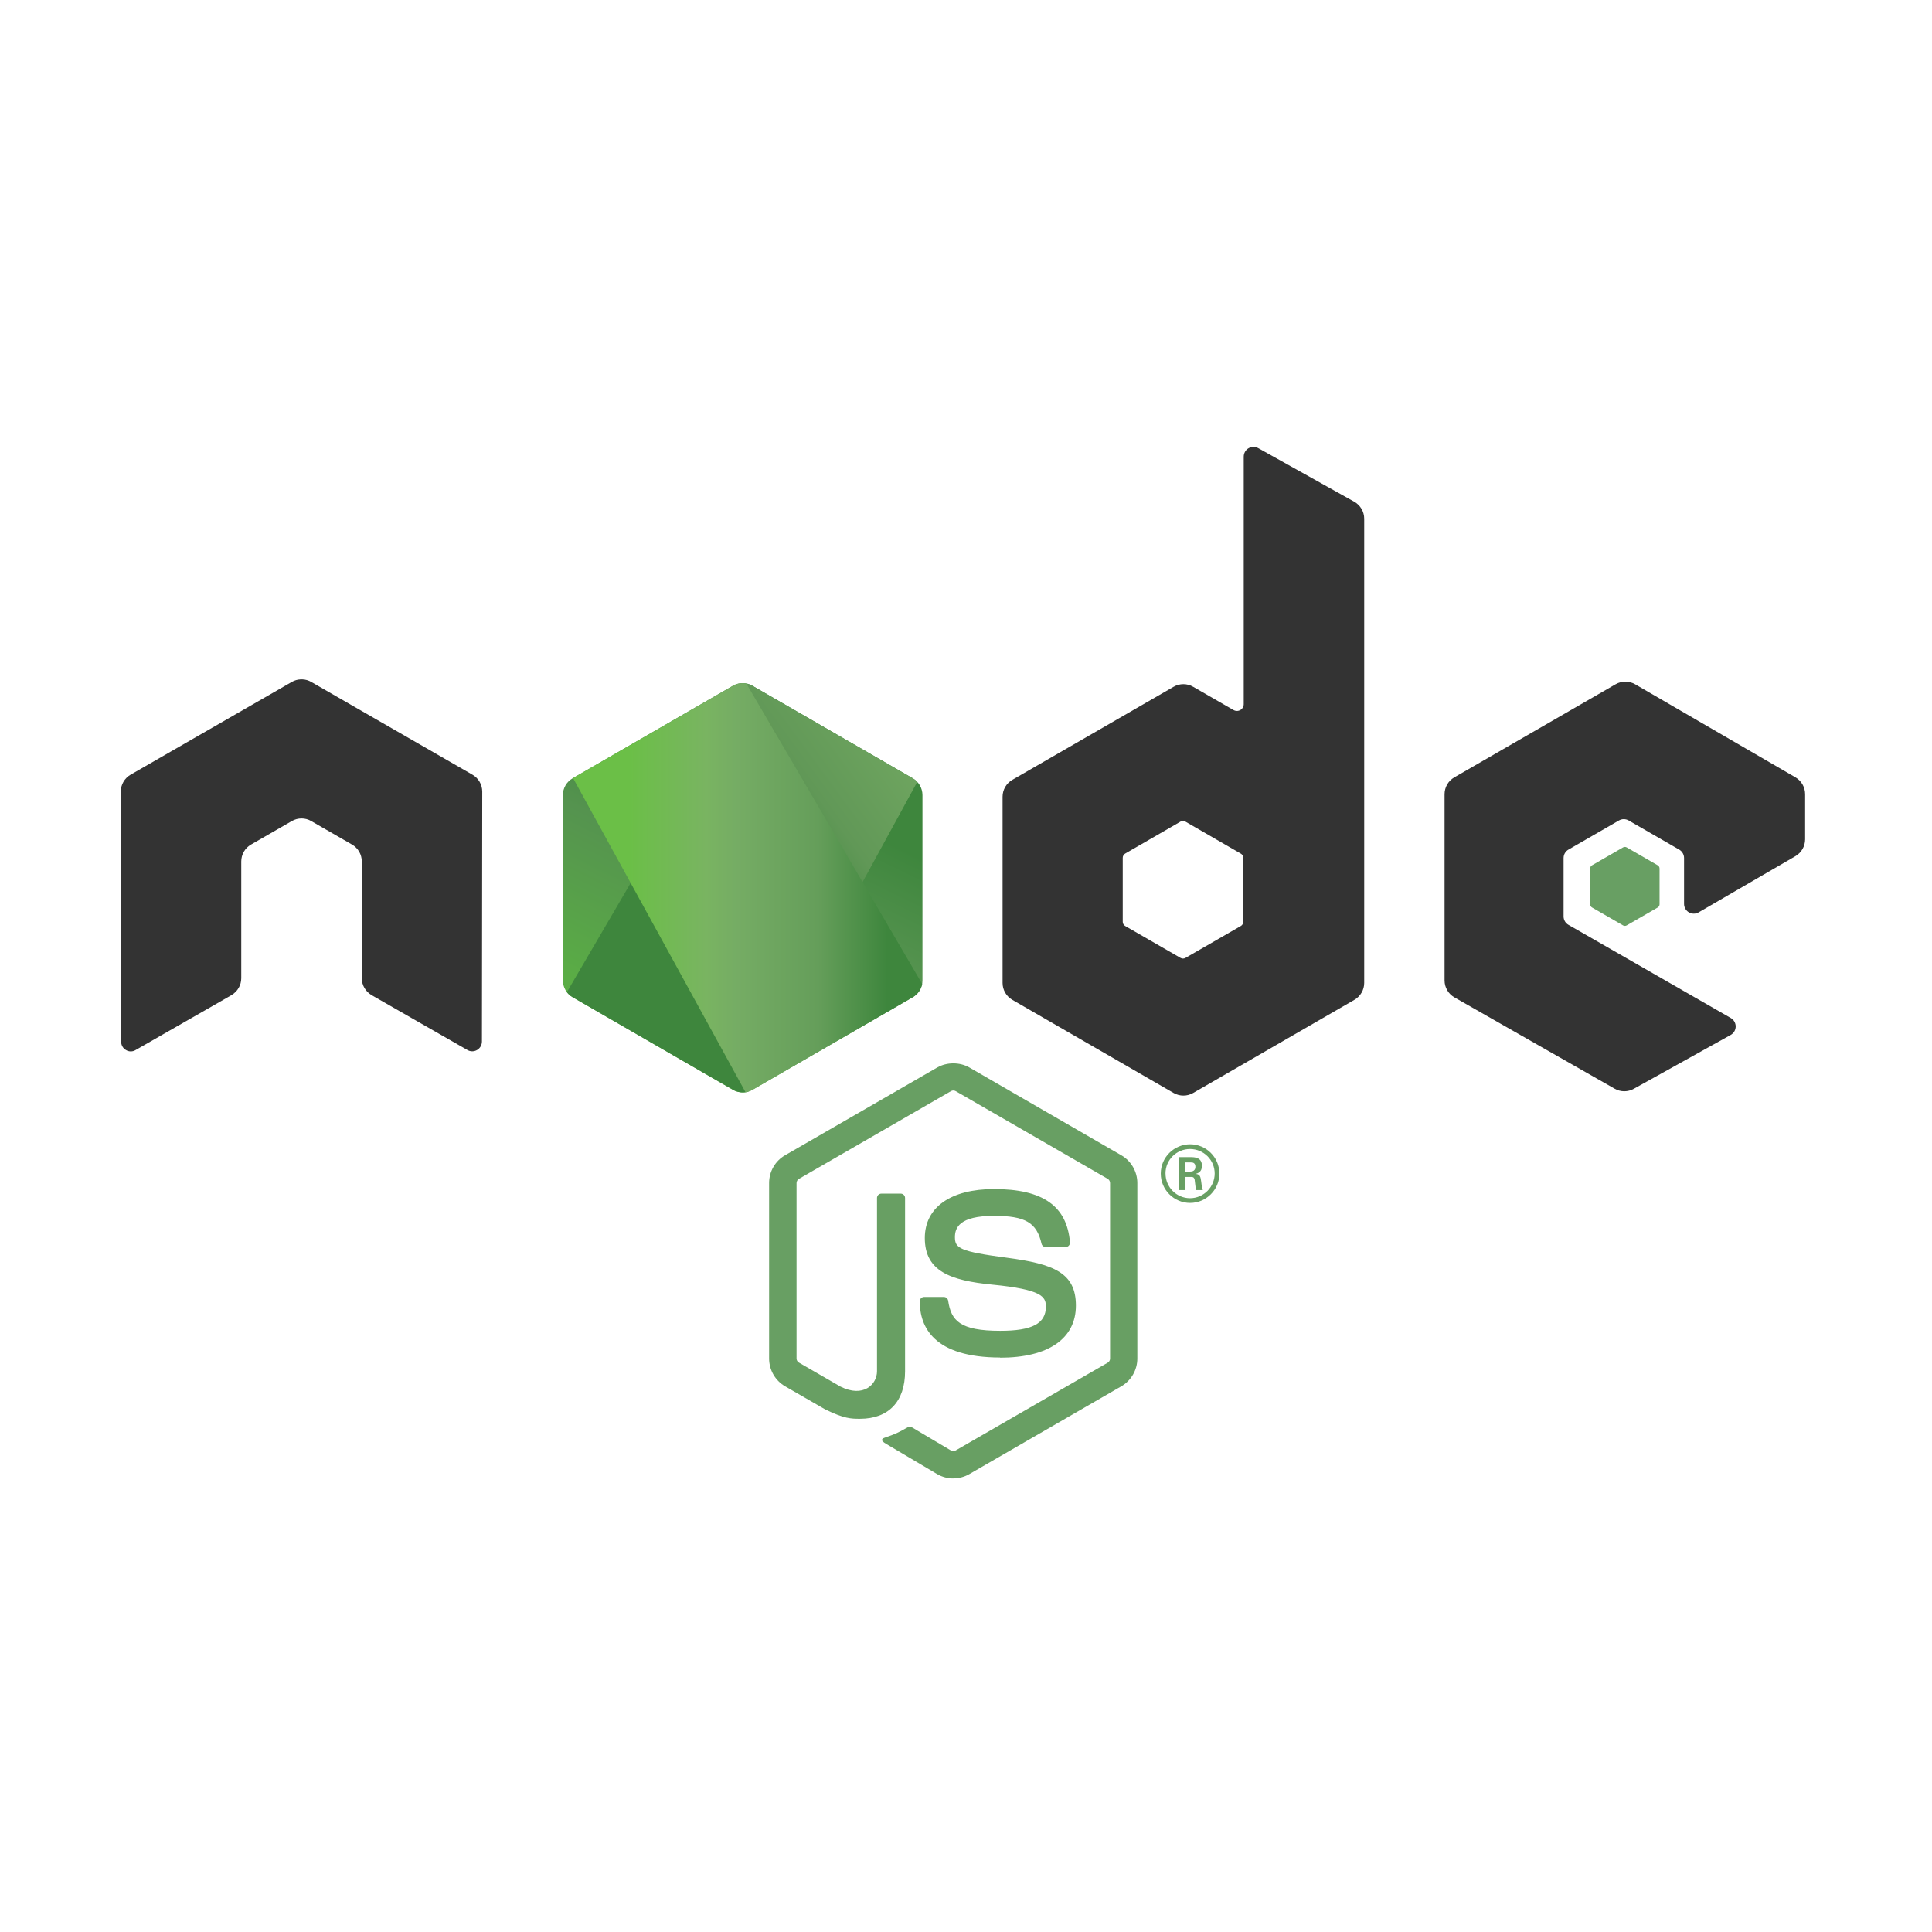 <?xml version="1.0" encoding="UTF-8" standalone="no"?>
<!DOCTYPE svg PUBLIC "-//W3C//DTD SVG 1.1//EN" "http://www.w3.org/Graphics/SVG/1.1/DTD/svg11.dtd">
<svg width="100%" height="100%" viewBox="0 0 251 251" version="1.1" xmlns="http://www.w3.org/2000/svg" xmlns:xlink="http://www.w3.org/1999/xlink" xml:space="preserve" xmlns:serif="http://www.serif.com/" style="fill-rule:evenodd;clip-rule:evenodd;stroke-linejoin:round;stroke-miterlimit:1.414;">
    <rect id="Artboard1" x="0" y="0" width="250.02" height="250.02" style="fill:none;"/>
    <clipPath id="_clip1">
        <rect id="Artboard11" serif:id="Artboard1" x="0" y="0" width="250.02" height="250.02"/>
    </clipPath>
    <g clip-path="url(#_clip1)">
        <g transform="matrix(0.371,0,0,0.371,15.691,58.058)">
            <path d="M291.53,361.239C289.583,361.239 287.65,360.729 285.943,359.746L268.16,349.218C265.504,347.733 266.8,347.207 267.676,346.905C271.218,345.665 271.936,345.385 275.716,343.238C276.114,343.011 276.634,343.091 277.04,343.331L290.702,351.438C291.195,351.705 291.895,351.705 292.352,351.438L345.619,320.691C346.112,320.411 346.432,319.838 346.432,319.251L346.432,257.785C346.432,257.172 346.112,256.625 345.608,256.318L292.363,225.598C291.87,225.305 291.216,225.305 290.723,225.598L237.488,256.318C236.972,256.612 236.644,257.185 236.644,257.772L236.644,319.238C236.644,319.825 236.964,320.385 237.471,320.665L252.058,329.091C259.978,333.051 264.818,328.385 264.818,323.691L264.818,263.025C264.818,262.158 265.498,261.492 266.364,261.492L273.111,261.492C273.951,261.492 274.644,262.158 274.644,263.025L274.644,323.718C274.644,334.278 268.884,340.345 258.871,340.345C255.791,340.345 253.364,340.345 246.591,337.011L232.618,328.958C229.164,326.958 227.031,323.225 227.031,319.238L227.031,257.772C227.031,253.772 229.164,250.038 232.618,248.065L285.938,217.305C289.311,215.398 293.791,215.398 297.137,217.305L350.391,248.078C353.831,250.065 355.977,253.785 355.977,257.785L355.977,319.251C355.977,323.238 353.831,326.958 350.391,328.958L297.137,359.718C295.431,360.705 293.498,361.211 291.524,361.211" style="fill:rgb(104,159,99);fill-rule:nonzero;"/>
        </g>
        <g transform="matrix(0.371,0,0,0.371,15.691,58.058)">
            <path d="M307.983,318.885C284.676,318.885 279.79,308.186 279.79,299.213C279.79,298.359 280.478,297.679 281.332,297.679L288.212,297.679C288.972,297.679 289.612,298.233 289.732,298.983C290.772,305.994 293.866,309.53 307.959,309.53C319.185,309.53 323.959,306.994 323.959,301.041C323.959,297.614 322.599,295.067 305.159,293.361C290.572,291.921 281.559,288.707 281.559,277.041C281.559,266.294 290.626,259.894 305.812,259.894C322.865,259.894 331.319,265.814 332.385,278.534C332.425,278.974 332.265,279.401 331.972,279.721C331.679,280.027 331.265,280.214 330.839,280.214L323.919,280.214C323.199,280.214 322.572,279.707 322.425,279.014C320.759,271.641 316.732,269.281 305.785,269.281C293.532,269.281 292.106,273.547 292.106,276.747C292.106,280.627 293.786,281.761 310.319,283.947C326.692,286.121 334.465,289.187 334.465,300.694C334.465,312.294 324.785,318.947 307.905,318.947M372.785,253.761L374.572,253.761C376.039,253.761 376.319,252.734 376.319,252.134C376.319,250.561 375.239,250.561 374.639,250.561L372.799,250.561L372.785,253.761ZM370.612,248.721L374.572,248.721C375.932,248.721 378.599,248.721 378.599,251.761C378.599,253.881 377.239,254.321 376.425,254.588C378.012,254.694 378.119,255.734 378.332,257.201C378.439,258.121 378.612,259.708 378.932,260.241L376.492,260.241C376.425,259.708 376.052,256.774 376.052,256.614C375.892,255.961 375.665,255.641 374.852,255.641L372.839,255.641L372.839,260.254L370.612,260.254L370.612,248.721ZM365.852,254.454C365.852,259.228 369.705,263.094 374.439,263.094C379.212,263.094 383.065,259.148 383.065,254.454C383.065,249.668 379.159,245.868 374.425,245.868C369.759,245.868 365.839,249.614 365.839,254.441M384.719,254.481C384.719,260.134 380.092,264.748 374.452,264.748C368.852,264.748 364.185,260.188 364.185,254.481C364.185,248.668 368.959,244.214 374.452,244.214C379.985,244.214 384.705,248.681 384.705,254.481" style="fill:rgb(104,159,99);fill-rule:nonzero;"/>
        </g>
        <g transform="matrix(0.371,0,0,0.371,15.691,58.058)">
            <path d="M126.582,120.733C126.582,118.28 125.288,116.026 123.171,114.806L66.697,82.313C65.743,81.753 64.675,81.46 63.593,81.42L63.009,81.42C61.926,81.46 60.858,81.753 59.889,82.313L3.417,114.806C1.313,116.033 0.001,118.286 0.001,120.74L0.125,208.26C0.125,209.473 0.751,210.606 1.818,211.206C2.858,211.846 4.165,211.846 5.205,211.206L38.778,191.98C40.898,190.718 42.191,188.489 42.191,186.06L42.191,145.173C42.191,142.733 43.485,140.48 45.598,139.266L59.891,131.034C60.953,130.421 62.118,130.117 63.305,130.117C64.473,130.117 65.665,130.418 66.697,131.033L80.983,139.262C83.098,140.476 84.397,142.729 84.397,145.169L84.397,186.053C84.397,188.48 85.707,190.72 87.817,191.973L121.368,211.186C122.422,211.813 123.732,211.813 124.782,211.186C125.816,210.586 126.472,209.453 126.472,208.24L126.582,120.733ZM393.072,166.301C393.072,166.91 392.748,167.474 392.219,167.776L372.821,178.957C372.295,179.26 371.644,179.26 371.119,178.957L351.719,167.776C351.185,167.473 350.865,166.909 350.865,166.301L350.865,143.906C350.865,143.296 351.185,142.733 351.705,142.426L371.092,131.226C371.625,130.92 372.279,130.92 372.812,131.226L392.212,142.426C392.745,142.733 393.065,143.296 393.065,143.906L393.072,166.301ZM398.312,0.432C397.253,-0.157 395.965,-0.141 394.92,0.468C393.88,1.081 393.237,2.201 393.237,3.415L393.237,90.081C393.237,90.934 392.784,91.721 392.045,92.148C391.312,92.574 390.399,92.574 389.659,92.148L375.512,84C373.405,82.781 370.811,82.781 368.696,84L312.203,116.604C310.092,117.817 308.789,120.07 308.789,122.497L308.789,187.724C308.789,190.164 310.092,192.404 312.203,193.63L368.696,226.257C370.805,227.47 373.403,227.47 375.519,226.257L432.012,193.617C434.119,192.39 435.425,190.15 435.425,187.71L435.425,25.151C435.425,22.676 434.079,20.4 431.919,19.191L398.312,0.432ZM586.436,143.317C588.534,142.098 589.826,139.848 589.826,137.421L589.826,121.613C589.826,119.181 588.533,116.937 586.43,115.713L530.297,83.127C528.177,81.9 525.577,81.9 523.457,83.127L466.977,115.726C464.857,116.953 463.564,119.193 463.564,121.633L463.564,186.833C463.564,189.286 464.884,191.553 467.004,192.766L523.124,224.753C525.19,225.94 527.724,225.953 529.817,224.793L563.764,205.926C564.83,205.326 565.51,204.193 565.51,202.966C565.51,201.74 564.857,200.593 563.79,199.993L506.964,167.38C505.897,166.78 505.244,165.646 505.244,164.433L505.244,143.98C505.244,142.758 505.884,141.633 506.95,141.025L524.63,130.825C525.684,130.212 526.977,130.212 528.03,130.825L545.724,141.025C546.777,141.625 547.43,142.758 547.43,143.972L547.43,160.052C547.43,161.265 548.084,162.398 549.137,163.012C550.19,163.612 551.497,163.612 552.55,162.998L586.436,143.317Z" style="fill:rgb(51,51,51);"/>
        </g>
        <g transform="matrix(0.371,0,0,0.371,15.691,58.058)">
            <path d="M526.05,140.266C526.45,140.03 526.952,140.03 527.357,140.266L538.197,146.52C538.602,146.754 538.85,147.186 538.85,147.653L538.85,160.173C538.85,160.64 538.602,161.072 538.197,161.306L527.357,167.56C526.952,167.796 526.45,167.796 526.05,167.56L515.217,161.306C514.804,161.072 514.55,160.64 514.55,160.173L514.55,147.653C514.55,147.186 514.79,146.754 515.204,146.52L526.05,140.266Z" style="fill:rgb(104,159,99);"/>
        </g>
        <g transform="matrix(0.371,0,0,0.371,-23.011,-23.005)">
            <clipPath id="_clip2">
                <path d="M318.707,302.139L262.534,334.562C260.43,335.775 259.139,338.015 259.139,340.437L259.139,405.327C259.139,407.75 260.43,409.989 262.534,411.202L318.711,443.65C320.811,444.859 323.4,444.859 325.497,443.65L381.665,411.202C383.759,409.989 385.052,407.749 385.052,405.327L385.052,340.437C385.052,338.015 383.759,335.775 381.652,334.562L325.492,302.139C324.439,301.535 323.265,301.233 322.092,301.233C320.919,301.233 319.745,301.535 318.692,302.139"/>
            </clipPath>
            <g clip-path="url(#_clip2)">
                <path d="M441.817,329.057L283.531,251.47L202.371,417.035L360.653,494.626L441.817,329.057Z" style="fill:url(#_Linear3);fill-rule:nonzero;"/>
            </g>
        </g>
        <g transform="matrix(0.371,0,0,0.371,-23.011,-23.005)">
            <clipPath id="_clip4">
                <path d="M260.531,409.447C261.068,410.145 261.74,410.749 262.531,411.202L310.717,439.035L318.744,443.649C319.944,444.342 321.312,444.635 322.656,444.535C323.104,444.499 323.552,444.415 323.989,444.291L383.235,335.811C382.781,335.318 382.251,334.905 381.656,334.558L344.875,313.318L325.432,302.131C324.88,301.811 324.281,301.585 323.672,301.425L260.531,409.447Z"/>
            </clipPath>
            <g clip-path="url(#_clip4)">
                <path d="M192.094,352.005L303.86,503.275L451.673,394.067L339.9,242.801L192.094,352.005Z" style="fill:url(#_Linear5);fill-rule:nonzero;"/>
            </g>
        </g>
        <g transform="matrix(0.371,0,0,0.371,-23.011,-23.005)">
            <clipPath id="_clip6">
                <path d="M321.421,301.27C320.479,301.363 319.557,301.657 318.708,302.139L262.695,334.469L323.095,444.482C323.935,444.362 324.761,444.082 325.508,443.65L381.681,411.202C383.415,410.197 384.601,408.495 384.961,406.567L323.388,301.381C322.935,301.291 322.481,301.245 322.015,301.245C321.828,301.245 321.641,301.254 321.455,301.271"/>
            </clipPath>
            <g clip-path="url(#_clip6)">
                <rect x="262.694" y="301.245" width="122.244" height="143.24" style="fill:url(#_Linear7);fill-rule:nonzero;"/>
            </g>
        </g>
    </g>
    <defs>
        <linearGradient id="_Linear3" x1="0" y1="0" x2="1" y2="0" gradientUnits="userSpaceOnUse" gradientTransform="matrix(-81.154,165.554,-165.554,-81.154,-19164.6,-9282)"><stop offset="0" style="stop-color:rgb(62,134,61);stop-opacity:1"/><stop offset="0.3" style="stop-color:rgb(62,134,61);stop-opacity:1"/><stop offset="0.5" style="stop-color:rgb(85,147,79);stop-opacity:1"/><stop offset="0.8" style="stop-color:rgb(90,173,69);stop-opacity:1"/><stop offset="1" style="stop-color:rgb(90,173,69);stop-opacity:1"/></linearGradient>
        <linearGradient id="_Linear5" x1="0" y1="0" x2="1" y2="0" gradientUnits="userSpaceOnUse" gradientTransform="matrix(147.819,-109.221,109.221,147.819,19409.8,26361)"><stop offset="0" style="stop-color:rgb(62,134,61);stop-opacity:1"/><stop offset="0.57" style="stop-color:rgb(62,134,61);stop-opacity:1"/><stop offset="0.72" style="stop-color:rgb(97,152,87);stop-opacity:1"/><stop offset="1" style="stop-color:rgb(118,172,100);stop-opacity:1"/></linearGradient>
        <linearGradient id="_Linear7" x1="0" y1="0" x2="1" y2="0" gradientUnits="userSpaceOnUse" gradientTransform="matrix(122.226,0,0,122.226,262.803,29719.2)"><stop offset="0" style="stop-color:rgb(107,191,71);stop-opacity:1"/><stop offset="0.16" style="stop-color:rgb(107,191,71);stop-opacity:1"/><stop offset="0.38" style="stop-color:rgb(121,180,97);stop-opacity:1"/><stop offset="0.47" style="stop-color:rgb(117,172,100);stop-opacity:1"/><stop offset="0.7" style="stop-color:rgb(101,158,90);stop-opacity:1"/><stop offset="0.9" style="stop-color:rgb(62,134,61);stop-opacity:1"/><stop offset="1" style="stop-color:rgb(62,134,61);stop-opacity:1"/></linearGradient>
    </defs>
</svg>
